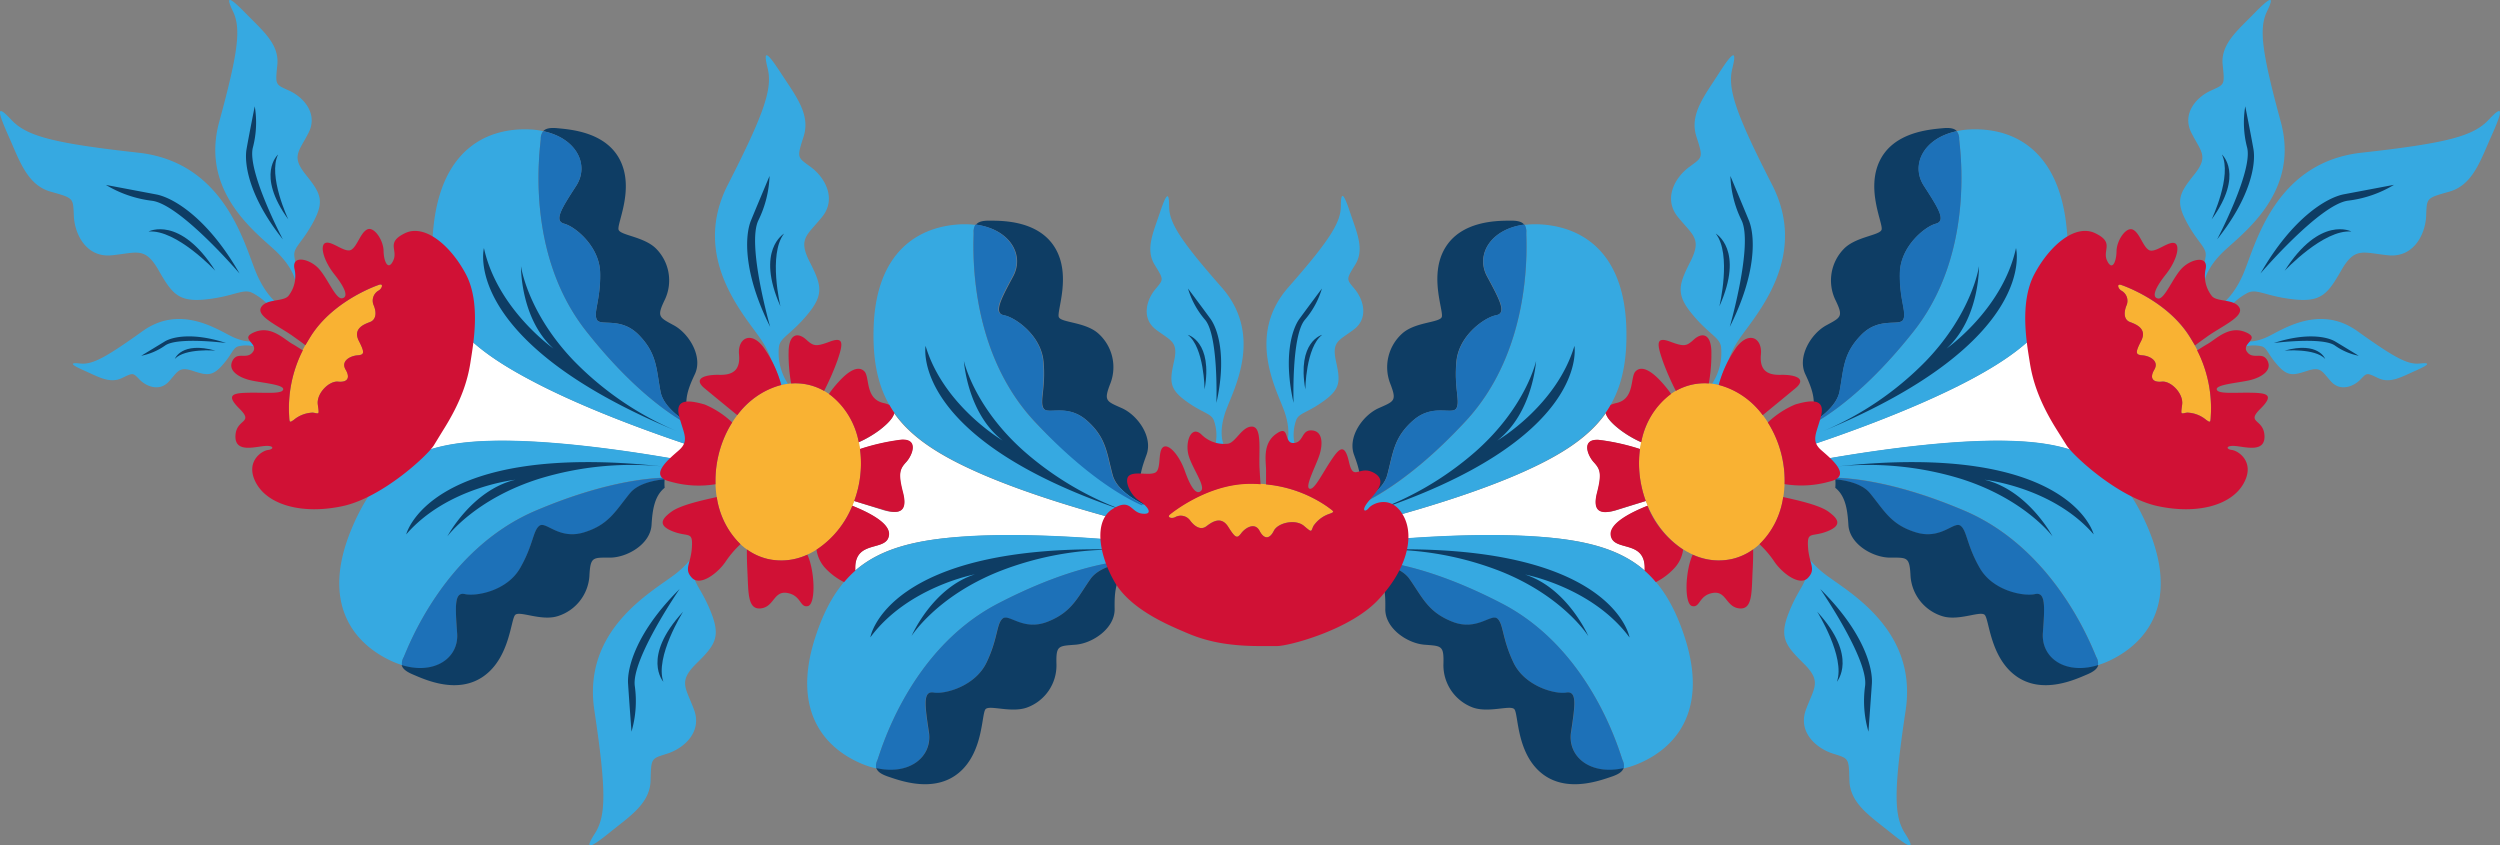 <svg id="Lager_1" data-name="Lager 1" xmlns="http://www.w3.org/2000/svg" viewBox="0 0 446.13 150.87"><rect x="0" y="0" width="446.13" height="150.87" fill="#808080" stroke="none"/><defs><style>.cls-1{fill:#36a9e1;}.cls-2{fill:#0e3d64;}.cls-3{fill:none;}.cls-4{fill:#fff;}.cls-5{fill:#1d71b8;}.cls-6{fill:#f9b233;}.cls-7{fill:#d01135;}</style></defs><path class="cls-1" d="M242.35,110.57s.88-2-.48-5.79-6.76-13.44.76-22S252,71.14,252,68.25s.57-2.09,1.69,1.29,2.58,6.43.89,9.17-1.61,2.57-.08,4.42,2.49,5.15-.16,7.16-4,2.1-3.22,5.64.88,4.9-2.09,7.08-4.51,2.17-5,3.46a7.88,7.88,0,0,0,0,5.31C244.76,114,242.1,113.23,242.35,110.57Z" transform="translate(-12.72 -31.51)"/><path class="cls-1" d="M231,110.57s-.88-2,.49-5.79,6.76-13.44-.77-22-9.37-11.59-9.37-14.48-.56-2.09-1.69,1.29-2.58,6.43-.89,9.17,1.61,2.57.08,4.42-2.49,5.15.17,7.16,4,2.1,3.21,5.64-.88,4.9,2.1,7.08,4.5,2.17,5,3.46a7.82,7.82,0,0,1,0,5.31C228.58,114,231.24,113.23,231,110.57Z" transform="translate(-12.72 -31.51)"/><path class="cls-2" d="M243.56,103.41s-.41-11.91,2-14.81A15.17,15.17,0,0,0,248.62,83s-2.65,3.54-4,5.39S241.71,95.2,243.56,103.41Z" transform="translate(-12.72 -31.51)"/><path class="cls-2" d="M245.66,101s.07-7.49,3-9.74C248.62,91.26,244.15,92.47,245.66,101Z" transform="translate(-12.72 -31.51)"/><path class="cls-2" d="M229.79,103.41s.4-11.91-2-14.81A15.12,15.12,0,0,1,224.72,83s2.65,3.54,4,5.39S231.64,95.2,229.79,103.41Z" transform="translate(-12.72 -31.51)"/><path class="cls-2" d="M227.68,101s-.06-7.49-3-9.74C224.72,91.26,229.19,92.47,227.68,101Z" transform="translate(-12.72 -31.51)"/><path class="cls-1" d="M65.55,82.27s-.1-2.54-3.42-5.77S48.36,66,51.84,53.25s3.89-16.73,2.44-19.74-.47-2.45,2.4.49,5.9,5.38,5.53,9.07-.38,3.48,2.14,4.63,5.18,4.08,3.43,7.51-3.12,4.19-.5,7.46,3.39,4.64,1.39,8.39-3.58,4.52-3.43,6.1a9,9,0,0,0,2.67,5.51C69.75,84.56,66.63,85.14,65.55,82.27Z" transform="translate(-12.72 -31.51)"/><path class="cls-2" d="M63.2,74.23s-6.41-12.15-5.36-16.37a17.54,17.54,0,0,0,.34-7.38s-1,5-1.46,7.62S57.15,66.65,63.2,74.23Z" transform="translate(-12.72 -31.51)"/><path class="cls-2" d="M64.17,70.67s-3.7-7.8-1.82-11.59C62.35,59.08,58.31,62.58,64.17,70.67Z" transform="translate(-12.72 -31.51)"/><path class="cls-1" d="M63.25,86.38s-2.73-1.2-4.84-6.25-5.57-19.66-21-21.37-20-3-22.69-5.89-2.48-1.58-.51,2.84,3.34,8.81,7.54,10,4,1.1,4.15,4.36,2.23,7.44,6.74,7,5.95-1.6,8.39,2.68,3.62,5.73,8.6,5.17,6.51-2,8.17-1.12a10.75,10.75,0,0,1,4.88,5.32C63.94,92,65.94,88.81,63.25,86.38Z" transform="translate(-12.72 -31.51)"/><path class="cls-2" d="M55.47,80.32S44.93,68,39.86,67.34a20.7,20.7,0,0,1-8.24-2.83l9,1.7C43.67,66.81,49.78,70.4,55.47,80.32Z" transform="translate(-12.72 -31.51)"/><path class="cls-2" d="M51.14,79.83s-6.94-7.43-11.91-7C39.23,72.81,44.82,69.9,51.14,79.83Z" transform="translate(-12.72 -31.51)"/><path class="cls-1" d="M58.32,92.35s-1.51.5-4.15-.75-9.26-5.83-16-1-9,6-11.13,5.78-1.55.26.82,1.31S32.32,100,34.42,99s2-1,3.21.25,3.55,2.16,5.19.38,1.79-2.77,4.3-1.94,3.49,1,5.27-1,1.88-3.11,2.85-3.37a5.77,5.77,0,0,1,3.84.37C60.6,94.33,60.26,92.35,58.32,92.35Z" transform="translate(-12.72 -31.51)"/><path class="cls-2" d="M53.06,92.72s-8.59-1.11-10.85.43A11.15,11.15,0,0,1,37.92,95l4.18-2.54C43.53,91.58,47.25,90.82,53.06,92.72Z" transform="translate(-12.72 -31.51)"/><path class="cls-2" d="M51.17,94.08s-5.42-.47-7.25,1.47C43.92,95.55,45.1,92.39,51.17,94.08Z" transform="translate(-12.72 -31.51)"/><path class="cls-3" d="M164.18,134.43l.23-.22Z" transform="translate(-12.72 -31.51)"/><path class="cls-3" d="M214.39,128.08c-6.94-.66-19-1.54-29.12-.9-9.07.57-15.39,2.19-19.94,6.15,0-.16,0-.33,0-.51,0-5.12,5.82-2.75,6-5.92.15-2.1-3.84-4.05-6.56-5.14l.33-.85c1.41.43,3.21,1,4.85,1.51,3.36,1.09,4.74.3,3.86-3s-.56-4.16.57-5.4,2.3-4.2-.87-4a39,39,0,0,0-7.39,1.67c-.06-.41-.13-.82-.21-1.22a19.58,19.58,0,0,0,3.7-2.15c1.41-1.07,2.49-2.18,2.66-3.08,3.1,4.41,8.21,7.67,15.65,10.89,11.08,4.79,25.4,8.47,31,9.81l-.22-.18.5.4c1.5,1.23,1,1.78.07,1.07a3.67,3.67,0,0,0-5.15,1.3C214.22,128.33,214.3,128.2,214.39,128.08Z" transform="translate(-12.72 -31.51)"/><path class="cls-3" d="M171.94,104.58l-.07-.11Z" transform="translate(-12.72 -31.51)"/><path class="cls-3" d="M217.09,121.22a2.6,2.6,0,0,0-.29.28A2,2,0,0,1,217.09,121.22Z" transform="translate(-12.72 -31.51)"/><path class="cls-4" d="M165.33,133.33c0-.16,0-.33,0-.51,0-5.12,5.82-2.75,6-5.92.15-2.1-3.84-4.05-6.56-5.14l.33-.85c1.41.43,3.21,1,4.85,1.51,3.36,1.09,4.74.3,3.86-3s-.56-4.16.57-5.4,2.3-4.2-.87-4a39,39,0,0,0-7.39,1.67c-.06-.41-.13-.82-.21-1.22a19.58,19.58,0,0,0,3.7-2.15c1.41-1.07,2.49-2.18,2.66-3.08,3.1,4.41,8.21,7.67,15.65,10.89,11.08,4.79,25.39,8.46,31,9.81l.28.22c1.5,1.23,1,1.78.07,1.07a3.67,3.67,0,0,0-5.15,1.3c.09-.14.17-.27.26-.39-6.94-.66-19-1.54-29.12-.9C176.2,127.75,169.88,129.37,165.33,133.33Z" transform="translate(-12.72 -31.51)"/><path class="cls-3" d="M82.2,115.78l.24-.21Z" transform="translate(-12.72 -31.51)"/><path class="cls-3" d="M132.75,113.37c-6.87-1.2-18.8-3-29-3.18-9.09-.13-15.52,1-20.36,4.58q0-.24.06-.51c.44-5.1,6-2.28,6.48-5.43.31-2.08-3.51-4.34-6.14-5.64.14-.27.27-.54.4-.82,1.37.54,3.12,1.23,4.72,1.89,3.27,1.34,4.69.66,4.08-2.75s-.23-4.19,1-5.33,2.63-4-.55-4.07A39.44,39.44,0,0,0,86,93.2c0-.42-.06-.83-.11-1.23a19.7,19.7,0,0,0,3.85-1.86c1.5-1,2.66-2,2.9-2.87,2.74,4.64,7.58,8.29,14.75,12.09C118,105,132,109.75,137.45,111.53l-.21-.2.47.44c1.4,1.34.82,1.85,0,1.07a3.66,3.66,0,0,0-5.23.89A3.51,3.51,0,0,1,132.75,113.37Z" transform="translate(-12.72 -31.51)"/><path class="cls-3" d="M92.26,86.62l-.06-.11Z" transform="translate(-12.72 -31.51)"/><path class="cls-3" d="M136,106.74a2.66,2.66,0,0,0-.31.26A2,2,0,0,1,136,106.74Z" transform="translate(-12.72 -31.51)"/><path class="cls-4" d="M83.43,114.77q0-.24.06-.51c.44-5.1,6-2.28,6.48-5.43.31-2.08-3.51-4.34-6.14-5.64.14-.27.27-.54.4-.82,1.37.54,3.12,1.23,4.72,1.89,3.27,1.34,4.69.66,4.08-2.75s-.23-4.19,1-5.33,2.63-4-.55-4.07A39.44,39.44,0,0,0,86,93.2c0-.42-.06-.83-.11-1.23a19.7,19.7,0,0,0,3.85-1.86c1.5-1,2.66-2,2.9-2.87,2.74,4.64,7.58,8.29,14.75,12.09C118,105,132,109.75,137.44,111.52l.27.25c1.4,1.34.82,1.85,0,1.07a3.66,3.66,0,0,0-5.23.89,3.51,3.51,0,0,1,.29-.36c-6.87-1.2-18.8-3-29-3.18C94.7,110.06,88.27,111.17,83.43,114.77Z" transform="translate(-12.72 -31.51)"/><path class="cls-1" d="M118.88,180.24c2-3.11,2.06-7.59-.1-22s10.29-21.1,14.36-24.22a16.29,16.29,0,0,0,2.68-2.55,6.69,6.69,0,0,0,1,1.5c-.07.25-.14.49-.19.73-.37,1.71,1.28,2.77,3,7.15s.68,5.8-2.63,9.06-1.89,4.28-.42,8.27-1.84,6.87-4.76,7.81-2.89.7-3,4.81-3.73,6.39-7.27,9.25S116.88,183.36,118.88,180.24Z" transform="translate(-12.72 -31.51)"/><path class="cls-1" d="M157.2,78.22c2.1,4.13,2.62,5.8-.39,9.42s-4.9,4.09-5.1,5.83a10.09,10.09,0,0,0,1.62,6.53,11.84,11.84,0,0,0-1.19.21,27.46,27.46,0,0,0-1.78-4.52,15.77,15.77,0,0,0-1.87-3.64c-2.86-4.25-12.54-14.54-5.9-27.54s8-17.26,7.11-20.84,0-2.77,2.49,1.06,5.19,7.18,3.95,11.09-1.2,3.69,1.27,5.5,4.69,5.61,2,8.92S155.11,74.08,157.2,78.22Z" transform="translate(-12.72 -31.51)"/><path class="cls-1" d="M158.22,145.2c4.28-13.14,11.78-17,27.05-18,10.15-.64,22.18.24,29.12.9a5.87,5.87,0,0,0-.86,1.81,6.86,6.86,0,0,0-.27,1.7c-3.74.39-11.48,1.91-22.48,7.63-15.91,8.28-20.95,26.56-21.49,27.94a2.35,2.35,0,0,0-.17,1.46,14.89,14.89,0,0,1-2.21-.67C159.8,165.16,153.94,158.34,158.22,145.2Z" transform="translate(-12.72 -31.51)"/><path class="cls-2" d="M150.16,89.84s-4.2-14.63-2.11-19a19.52,19.52,0,0,0,2-7.93s-2.19,5.21-3.31,7.93S145.32,80.25,150.16,89.84Z" transform="translate(-12.72 -31.51)"/><path class="cls-2" d="M152,86.19s-2.24-9.29.64-13C152.66,73.21,147.5,76.1,152,86.19Z" transform="translate(-12.72 -31.51)"/><path class="cls-2" d="M134,136.62s-8.64,12.53-8,17.3a19.48,19.48,0,0,1-.59,8.16s-.42-5.63-.61-8.56S126.37,144.17,134,136.62Z" transform="translate(-12.72 -31.51)"/><path class="cls-2" d="M134.62,140.67s-5.09,8.09-3.52,12.5C131.1,153.17,127.12,148.79,134.62,140.67Z" transform="translate(-12.72 -31.51)"/><path class="cls-1" d="M168.62,90c.42-13.81,8.24-18.24,15.87-18.47a15.51,15.51,0,0,1,2.31.12,2.29,2.29,0,0,0-.33,1.43c0,1.48-1.4,20.39,10.77,33.56a62.52,62.52,0,0,0,22,15.16c2.34.56-.53,1.37-.53,1.36-1.2,1.64-1.16,1.67.24,2.76-5.55-1.34-19.87-5-31-9.81C173.94,110,168.2,103.77,168.62,90Z" transform="translate(-12.72 -31.51)"/><path class="cls-2" d="M211.3,116.3c-1.07-3.94-1.11-6.68-4.63-9.76s-7-.9-7.72-2.17.43-3.61,0-8.34-5.11-7.89-7-8.24-.78-2.58,1.57-6.93c2.1-3.88-.59-8.46-6.63-9.25.38-.51,1.13-.75,2.5-.72,2.32,0,8.77,0,11.66,4.94s.19,11.27.62,12.27,4.69.86,7,2.88a8.06,8.06,0,0,1,2.24,8.85c-1.27,3.24-.83,3.25,2,4.51s5.61,5.15,4.39,8.38c-1,2.71-2.06,5.88.3,8.21a3.2,3.2,0,0,0-.38.29,2.81,2.81,0,0,0-.48.52,1.82,1.82,0,0,1,.14-.19C214.65,120.46,211.94,118.64,211.3,116.3Z" transform="translate(-12.72 -31.51)"/><path class="cls-5" d="M197.24,106.6C185.07,93.43,186.51,74.52,186.47,73a2.29,2.29,0,0,1,.33-1.43c6,.79,8.73,5.37,6.63,9.25-2.35,4.35-3.51,6.58-1.57,6.93s6.58,3.52,7,8.24-.67,7.06,0,8.34,4.2-.91,7.72,2.17,3.56,5.82,4.63,9.76c.64,2.34,3.35,4.16,5.45,5.25a1.82,1.82,0,0,0-.14.19l0,0C213.54,120.4,206.35,116.46,197.24,106.6Z" transform="translate(-12.72 -31.51)"/><ellipse class="cls-6" cx="153.38" cy="115.72" rx="15.96" ry="12.8" transform="translate(-7.39 206.68) rotate(-76.63)"/><path class="cls-2" d="M214.75,123.12a56.3,56.3,0,0,1-19.19-11c-9.07-8-10.83-16.2-10.83-16.2s.58,9.31,6.91,14.2c0,0-10.56-6.17-13.75-16.89C177.89,93.23,174.85,110.13,214.75,123.12Z" transform="translate(-12.72 -31.51)"/><path class="cls-2" d="M212.85,129.6a56.26,56.26,0,0,0-21.78,3.86C179.82,137.94,175.39,145,175.39,145s3.7-8.56,11.31-11c0,0-12,2.23-18.66,11.24C168,145.26,170.9,128.33,212.85,129.6Z" transform="translate(-12.72 -31.51)"/><path class="cls-5" d="M169.29,167.16c.54-1.38,5.58-19.66,21.49-27.94,11-5.72,18.74-7.24,22.48-7.63,0,.1,0,.2,0,.31-2.2.39-4.76,1.22-6,3-2.34,3.34-3.3,5.9-7.66,7.61s-6.89-1.52-8-.57-.82,3.54-2.86,7.83-7.48,5.7-9.43,5.37-1.6,2.16-.86,7.05c.66,4.37-3.43,7.77-9.37,6.47A2.35,2.35,0,0,1,169.29,167.16Z" transform="translate(-12.72 -31.51)"/><path class="cls-2" d="M178.49,162.15c-.74-4.89-1.08-7.38.86-7.05s7.38-1.08,9.43-5.37,1.75-6.87,2.86-7.83,3.64,2.28,8,.57,5.32-4.27,7.66-7.61c1.22-1.74,3.78-2.57,6-3a8,8,0,0,0,.15,1.52c-1.78,1.64-1.86,4.36-1.82,6.79.06,3.45-3.9,6.15-7,6.39s-3.48.11-3.38,3.59a8,8,0,0,1-5.1,7.56c-2.85,1.13-6.8-.45-7.55.35s-.34,7.63-4.74,11.33-10.45,1.45-12.64.71c-1.3-.44-1.92-.92-2.11-1.52C175.06,169.92,179.15,166.52,178.49,162.15Z" transform="translate(-12.72 -31.51)"/><path class="cls-1" d="M75.41,126c5.29-12.76,13.08-16.08,28.38-15.85,10.16.16,22.09,2,29,3.18a5.44,5.44,0,0,0-1,1.73,6.68,6.68,0,0,0-.4,1.67c-3.76.11-11.6,1-23,5.86-16.51,7-23,24.84-23.6,26.17a2.24,2.24,0,0,0-.29,1.44,14.3,14.3,0,0,1-2.16-.84C75.43,146.06,70.12,138.8,75.41,126Z" transform="translate(-12.72 -31.51)"/><path class="cls-1" d="M90.1,71.79c1.49-13.74,9.64-17.55,17.27-17.18a13.47,13.47,0,0,1,2.29.31,2.18,2.18,0,0,0-.44,1.39c-.08,1.48-3,20.22,8.11,34.3,8.31,10.54,15.18,15,18.11,16.63v0c-1.33,1.54.69,3.11,2,4.31C132,109.75,118,105,107.36,99.33,93.83,92.17,88.6,85.52,90.1,71.79Z" transform="translate(-12.72 -31.51)"/><path class="cls-2" d="M130.59,101.38c-.76-4-.59-6.74-3.86-10.09s-6.91-1.45-7.52-2.77.71-3.56.61-8.31-4.48-8.27-6.39-8.77-.57-2.63,2.12-6.78c2.39-3.71.06-8.49-5.89-9.74.42-.48,1.18-.66,2.55-.53,2.3.23,8.74.66,11.23,5.84s-.69,11.25-.33,12.28,4.6,1.22,6.74,3.42a8.05,8.05,0,0,1,1.54,9c-1.52,3.13-1.08,3.18,1.61,4.65s5.19,5.58,3.72,8.7c-1.24,2.62-2.51,5.71-.34,8.21a2.76,2.76,0,0,0-.41.26,3.07,3.07,0,0,0-.52.48l.16-.18C133.6,105.79,131,103.76,130.59,101.38Z" transform="translate(-12.72 -31.51)"/><path class="cls-5" d="M117.33,90.61c-11.11-14.08-8.19-32.82-8.11-34.3a2.18,2.18,0,0,1,.44-1.39c6,1.25,8.28,6,5.89,9.74-2.69,4.15-4,6.28-2.12,6.78s6.29,4,6.39,8.77-1.22,7-.61,8.31,4.25-.58,7.52,2.77,3.1,6.08,3.86,10.09c.45,2.38,3,4.41,5,5.66l-.16.18v0C132.51,105.64,125.64,101.15,117.33,90.61Z" transform="translate(-12.72 -31.51)"/><path class="cls-2" d="M133.5,108.45A56.34,56.34,0,0,1,115.22,96c-8.41-8.71-9.53-17-9.53-17s-.15,9.33,5.78,14.7c0,0-10-7-12.39-17.92C99.08,75.76,94.73,92.38,133.5,108.45Z" transform="translate(-12.72 -31.51)"/><path class="cls-2" d="M131.09,114.76a56.32,56.32,0,0,0-22,2.14c-11.57,3.6-16.54,10.33-16.54,10.33s4.36-8.25,12.14-10.11c0,0-12.16,1.29-19.48,9.75C85.2,126.87,89.37,110.21,131.09,114.76Z" transform="translate(-12.72 -31.51)"/><path class="cls-5" d="M84.74,148.8c.64-1.33,7.09-19.16,23.6-26.17,11.41-4.84,19.25-5.75,23-5.86,0,.11,0,.21,0,.31-2.22.23-4.84.85-6.19,2.49-2.59,3.15-3.76,5.62-8.23,7s-6.75-2.06-7.93-1.19-1.09,3.46-3.46,7.58-7.9,5.1-9.82,4.62-1.76,2-1.4,7c.32,4.4-4,7.47-9.85,5.71A2.24,2.24,0,0,1,84.74,148.8Z" transform="translate(-12.72 -31.51)"/><path class="cls-2" d="M94.3,144.53c-.36-4.93-.51-7.44,1.4-7s7.45-.51,9.82-4.62,2.29-6.71,3.46-7.58,3.46,2.55,7.93,1.19,5.64-3.84,8.23-7c1.35-1.64,4-2.26,6.19-2.49a7.86,7.86,0,0,0,0,1.53c-1.9,1.5-2.19,4.21-2.34,6.63-.21,3.44-4.37,5.83-7.44,5.83s-3.48-.17-3.65,3.31a8.06,8.06,0,0,1-5.68,7.14c-2.93.91-6.74-1-7.55-.24s-.93,7.58-5.61,10.93-10.53.62-12.66-.29c-1.26-.53-1.85-1.06-2-1.68C90.27,152,94.62,148.93,94.3,144.53Z" transform="translate(-12.72 -31.51)"/><path class="cls-7" d="M144.29,105.6c-1.93-1.58-4.61-3.77-5.88-4.83-2.11-1.77.22-2.43,2.7-2.37s3.75-.92,3.49-3.66,2-4.29,4.32-1.34a21.5,21.5,0,0,1,3.22,6.81A14.28,14.28,0,0,0,144.29,105.6Z" transform="translate(-12.72 -31.51)"/><path class="cls-7" d="M159.78,101.27a10.52,10.52,0,0,0-2.71-1.08,10.33,10.33,0,0,0-3.17-.25,29.31,29.31,0,0,1-.45-5.79c.12-3.24,1.76-3.27,3.1-2.07s1.68,1.36,4.27.39,2.33.48,1.32,3.42A45.94,45.94,0,0,1,159.78,101.27Z" transform="translate(-12.72 -31.51)"/><path class="cls-7" d="M132.63,122.76c1.62-1.12,5.22-1.94,8-2.55a14.6,14.6,0,0,0,4.23,8.41,18.18,18.18,0,0,0-2.58,3c-1.35,2.1-4.6,4.61-6.09,3s-.19-2.43,0-5.43-.63-1.75-3.44-2.87S130.91,124,132.63,122.76Z" transform="translate(-12.72 -31.51)"/><path class="cls-7" d="M143.38,106.9a19.2,19.2,0,0,0-2.45,5.86,19.63,19.63,0,0,0-.52,5.16,18.33,18.33,0,0,1-8-.45c-4.07-.94-.58-3.83,1.43-5.58s.82-3.06.06-6.19,1.87-2.79,4.59-2A16.19,16.19,0,0,1,143.38,106.9Z" transform="translate(-12.72 -31.51)"/><path class="cls-7" d="M165.16,120.91a22.21,22.21,0,0,0,.67-2.23,19.25,19.25,0,0,0,.35-7.05,39,39,0,0,1,7.39-1.67c3.17-.19,2,2.78.87,4s-1.45,2-.57,5.4-.5,4.14-3.86,3C168.37,121.89,166.57,121.34,165.16,120.91Z" transform="translate(-12.72 -31.51)"/><path class="cls-7" d="M146,129.55a10.5,10.5,0,0,0,3.7,1.7,11,11,0,0,0,7.1-.76c1.35,2.95,1.53,8.87.08,9.18s-1.15-1.89-3.64-2.34-2.34,2.48-4.75,2.75-2.2-2.9-2.4-6.74C146,131.76,146,130.5,146,129.55Z" transform="translate(-12.72 -31.51)"/><path class="cls-7" d="M165.35,132.82c0,.18,0,.35,0,.51a19.6,19.6,0,0,0-2,2.06A11.67,11.67,0,0,1,160,132.9a6.06,6.06,0,0,1-1.57-3.31,17,17,0,0,0,6.39-7.83c2.72,1.09,6.71,3,6.56,5.14C171.17,130.07,165.39,127.7,165.35,132.82Z" transform="translate(-12.72 -31.51)"/><path class="cls-7" d="M162.31,99.72c2.12-2.35,3.72-2.94,4.68-1.92s.08,4.92,3.44,5.64a4.6,4.6,0,0,1,1,.33c.28.48.57,1,.89,1.41-.17.9-1.25,2-2.66,3.08a19.58,19.58,0,0,1-3.7,2.15,13.86,13.86,0,0,0-5.31-8.6A18.29,18.29,0,0,1,162.31,99.72Z" transform="translate(-12.72 -31.51)"/><path class="cls-6" d="M80.27,82.38s-8,2.65-12.1,9.12a23.47,23.47,0,0,0-3.87,13.72c.09,1.67,0,1.81.86,1.2a5.58,5.58,0,0,1,3.38-1.29c1.14.15,1.18.55.9-1.43s2-4.26,3.61-4.1,2.26-.59,1.35-2.15.88-2.44,2.08-2.54,1.44-.33.29-2.57,1-3,2-3.38S80,87.41,79.41,86a2.07,2.07,0,0,1,.91-2.66C80.93,83,81.21,82,80.27,82.38Z" transform="translate(-12.72 -31.51)"/><path class="cls-7" d="M58.48,117.81c-2.16-3.83.93-5.87,2.07-6s1.12-.91-.81-.69-5.16,1.12-5-1.9,3.36-2.16.72-4.77-1-2.81,1.8-2.86,5.9.29,6-.61-4.3-1.18-6.16-1.69-3.78-1.7-2.88-3.42,2.61-.07,3.66-1.6-2.63-2.32.31-3.51,5.19,1.27,6.73,2.14c.74.42,1.35.85,1.84,1.13a22.73,22.73,0,0,0-2.47,11.21c.09,1.67,0,1.81.86,1.2a5.58,5.58,0,0,1,3.38-1.29c1.14.15,1.18.55.9-1.43s2-4.26,3.61-4.1,2.26-.59,1.35-2.15.88-2.44,2.08-2.54,1.44-.33.29-2.57,1-3,2-3.38S80,87.41,79.41,86a2.07,2.07,0,0,1,.91-2.66c.61-.38.89-1.34,0-1,0,0-8,2.65-12.1,9.12-.35.56-.66,1.11-1,1.66-.47-.37-1.16-.86-2.15-1.57-2.55-1.84-6.68-3.58-5.76-5.19s4.1-.94,4.94-2.12a5.73,5.73,0,0,0,1-4.85c-.42-2.35,2.52-1.74,4.17-.13s3.17,5.69,4.35,5.48.57-1.82-1.39-4.29-2.67-5.29-1.51-5.61,3.46,1.89,4.54,1.24,1.64-3.06,2.85-3.63,2.88,1.91,2.91,3.83S82,79.94,82.9,78,81.52,74.8,85,73.12s8.08,2.12,10.83,7.27,1.34,12.53.85,15.74-1.62,7-4.94,12.24L90.13,111c-1.11,1.77-9.19,9.33-16.32,10.84S60.64,121.64,58.48,117.81Z" transform="translate(-12.72 -31.51)"/><path class="cls-1" d="M406,82.27s.09-2.54,3.41-5.77S423.2,66,419.73,53.25s-3.9-16.73-2.44-19.74.46-2.45-2.4.49-5.91,5.38-5.53,9.07.37,3.48-2.15,4.63-5.17,4.08-3.43,7.51,3.12,4.19.5,7.46-3.38,4.64-1.39,8.39,3.58,4.52,3.44,6.1a9.15,9.15,0,0,1-2.67,5.51C401.81,84.56,404.93,85.14,406,82.27Z" transform="translate(-12.72 -31.51)"/><path class="cls-2" d="M408.37,74.23s6.4-12.15,5.36-16.37a17.54,17.54,0,0,1-.34-7.38s1,5,1.46,7.62S414.41,66.65,408.37,74.23Z" transform="translate(-12.72 -31.51)"/><path class="cls-2" d="M407.39,70.67s3.7-7.8,1.83-11.59C409.22,59.08,413.25,62.58,407.39,70.67Z" transform="translate(-12.72 -31.51)"/><path class="cls-1" d="M408.31,86.38s2.74-1.2,4.84-6.25,5.57-19.66,21-21.37,20-3,22.69-5.89,2.49-1.58.51,2.84-3.34,8.81-7.54,10-4,1.1-4.14,4.36-2.24,7.44-6.74,7-5.95-1.6-8.4,2.68-3.62,5.73-8.6,5.17-6.5-2-8.17-1.12a10.83,10.83,0,0,0-4.88,5.32C407.62,92,405.63,88.81,408.31,86.38Z" transform="translate(-12.72 -31.51)"/><path class="cls-2" d="M416.1,80.32s10.53-12.3,15.61-13a20.61,20.61,0,0,0,8.23-2.83l-9,1.7C427.89,66.81,421.78,70.4,416.1,80.32Z" transform="translate(-12.72 -31.51)"/><path class="cls-2" d="M420.42,79.83s6.94-7.43,11.91-7C432.33,72.81,426.74,69.9,420.42,79.83Z" transform="translate(-12.72 -31.51)"/><path class="cls-1" d="M413.24,92.35s1.52.5,4.16-.75,9.25-5.83,16-1,9,6,11.13,5.78,1.56.26-.81,1.31S439.24,100,437.14,99s-2-1-3.21.25-3.55,2.16-5.19.38-1.79-2.77-4.3-1.94-3.49,1-5.27-1-1.88-3.11-2.84-3.37a5.79,5.79,0,0,0-3.85.37C411,94.33,411.3,92.35,413.24,92.35Z" transform="translate(-12.72 -31.51)"/><path class="cls-2" d="M418.5,92.72s8.59-1.11,10.86.43A11.08,11.08,0,0,0,433.64,95s-2.74-1.68-4.18-2.54S424.32,90.82,418.5,92.72Z" transform="translate(-12.72 -31.51)"/><path class="cls-2" d="M420.4,94.08s5.42-.47,7.25,1.47C427.65,95.55,426.46,92.39,420.4,94.08Z" transform="translate(-12.72 -31.51)"/><path class="cls-3" d="M307.38,134.43l-.22-.22Z" transform="translate(-12.72 -31.51)"/><path class="cls-3" d="M257.17,128.08c6.94-.66,19-1.54,29.12-.9,9.07.57,15.4,2.19,19.94,6.15,0-.16,0-.33,0-.51,0-5.12-5.82-2.75-6-5.92-.14-2.1,3.84-4.05,6.57-5.14-.12-.28-.23-.56-.33-.85-1.42.43-3.22,1-4.86,1.51-3.36,1.09-4.73.3-3.85-3s.55-4.16-.58-5.4-2.3-4.2.87-4a38.77,38.77,0,0,1,7.39,1.67c.06-.41.13-.82.21-1.22a19.23,19.23,0,0,1-3.69-2.15c-1.42-1.07-2.5-2.18-2.67-3.08-3.1,4.41-8.21,7.67-15.65,10.89-11.08,4.79-25.39,8.47-30.95,9.81l.23-.18-.51.4c-1.5,1.23-1,1.78-.06,1.07a3.66,3.66,0,0,1,5.14,1.3A3.77,3.77,0,0,0,257.17,128.08Z" transform="translate(-12.72 -31.51)"/><path class="cls-3" d="M299.62,104.58a1,1,0,0,0,.08-.11A1,1,0,0,1,299.62,104.58Z" transform="translate(-12.72 -31.51)"/><path class="cls-3" d="M254.48,121.22a3.9,3.9,0,0,1,.29.28A3.9,3.9,0,0,0,254.48,121.22Z" transform="translate(-12.72 -31.51)"/><path class="cls-4" d="M306.23,133.33c0-.16,0-.33,0-.51,0-5.12-5.82-2.75-6-5.92-.14-2.1,3.84-4.05,6.57-5.14-.12-.28-.23-.56-.33-.85-1.42.43-3.22,1-4.86,1.51-3.36,1.09-4.73.3-3.85-3s.55-4.16-.58-5.4-2.3-4.2.87-4a38.77,38.77,0,0,1,7.39,1.67c.06-.41.13-.82.21-1.22a19.23,19.23,0,0,1-3.69-2.15c-1.42-1.07-2.5-2.18-2.67-3.08-3.1,4.41-8.21,7.67-15.65,10.89-11.07,4.79-25.38,8.46-30.94,9.81l-.29.22c-1.5,1.23-1,1.78-.06,1.07a3.66,3.66,0,0,1,5.14,1.3,3.77,3.77,0,0,0-.26-.39c6.94-.66,19-1.54,29.12-.9C295.36,127.75,301.69,129.37,306.23,133.33Z" transform="translate(-12.72 -31.51)"/><path class="cls-3" d="M389.36,115.78l-.24-.21Z" transform="translate(-12.72 -31.51)"/><path class="cls-3" d="M338.82,113.37c6.86-1.2,18.79-3,28.95-3.18,9.09-.13,15.52,1,20.36,4.58q0-.24-.06-.51c-.43-5.1-6-2.28-6.48-5.43-.31-2.08,3.51-4.34,6.14-5.64-.13-.27-.27-.54-.39-.82-1.38.54-3.13,1.23-4.72,1.89-3.27,1.34-4.7.66-4.09-2.75s.24-4.19-1-5.33-2.62-4,.55-4.07a39.44,39.44,0,0,1,7.5,1.09c0-.42.06-.83.12-1.23a19.75,19.75,0,0,1-3.86-1.86c-1.49-1-2.66-2-2.9-2.87-2.74,4.64-7.58,8.29-14.75,12.09-10.67,5.64-24.65,10.42-30.08,12.2l.21-.2-.47.44c-1.4,1.34-.82,1.85,0,1.07a3.66,3.66,0,0,1,5.23.89C339,113.6,338.91,113.48,338.82,113.37Z" transform="translate(-12.72 -31.51)"/><path class="cls-3" d="M379.3,86.62l.06-.11Z" transform="translate(-12.72 -31.51)"/><path class="cls-3" d="M335.59,106.74a2,2,0,0,1,.31.26A2,2,0,0,0,335.59,106.74Z" transform="translate(-12.72 -31.51)"/><path class="cls-4" d="M388.13,114.77q0-.24-.06-.51c-.43-5.1-6-2.28-6.48-5.43-.31-2.08,3.51-4.34,6.14-5.64-.13-.27-.27-.54-.39-.82-1.38.54-3.13,1.23-4.72,1.89-3.27,1.34-4.7.66-4.09-2.75s.24-4.19-1-5.33-2.62-4,.55-4.07a39.44,39.44,0,0,1,7.5,1.09c0-.42.06-.83.12-1.23a19.75,19.75,0,0,1-3.86-1.86c-1.49-1-2.66-2-2.9-2.87-2.74,4.64-7.58,8.29-14.75,12.09-10.66,5.64-24.64,10.42-30.08,12.19l-.26.25c-1.4,1.34-.82,1.85,0,1.07a3.66,3.66,0,0,1,5.23.89c-.09-.13-.19-.25-.28-.36,6.86-1.2,18.79-3,28.95-3.18C376.86,110.06,383.29,111.17,388.13,114.77Z" transform="translate(-12.72 -31.51)"/><path class="cls-1" d="M352.68,180.24c-2-3.11-2.05-7.59.11-22S342.5,137.11,338.42,134a16.18,16.18,0,0,1-2.67-2.55,6.69,6.69,0,0,1-1,1.5,7.16,7.16,0,0,1,.19.73c.37,1.71-1.27,2.77-3,7.15s-.67,5.8,2.63,9.06,1.89,4.28.42,8.27,1.84,6.87,4.76,7.81,2.89.7,3,4.81,3.73,6.39,7.27,9.25S354.68,183.36,352.68,180.24Z" transform="translate(-12.72 -31.51)"/><path class="cls-1" d="M314.36,78.22c-2.1,4.13-2.62,5.8.39,9.42s4.91,4.09,5.1,5.83a10,10,0,0,1-1.62,6.53q.6.07,1.2.21a27.29,27.29,0,0,1,1.77-4.52,16.18,16.18,0,0,1,1.87-3.64c2.87-4.25,12.55-14.54,5.9-27.54s-8-17.26-7.1-20.84-.05-2.77-2.5,1.06-5.18,7.18-3.94,11.09,1.19,3.69-1.28,5.5-4.69,5.61-2,8.92S316.46,74.08,314.36,78.22Z" transform="translate(-12.72 -31.51)"/><path class="cls-1" d="M313.35,145.2c-4.28-13.14-11.79-17-27.06-18-10.14-.64-22.18.24-29.12.9a5.65,5.65,0,0,1,.87,1.81,6.85,6.85,0,0,1,.26,1.7c3.74.39,11.49,1.91,22.48,7.63,15.92,8.28,21,26.56,21.49,27.94a2.22,2.22,0,0,1,.17,1.46,15,15,0,0,0,2.22-.67C311.77,165.16,317.63,158.34,313.35,145.2Z" transform="translate(-12.72 -31.51)"/><path class="cls-2" d="M321.4,89.84s4.2-14.63,2.11-19a19.4,19.4,0,0,1-2-7.93s2.18,5.21,3.3,7.93S326.24,80.25,321.4,89.84Z" transform="translate(-12.72 -31.51)"/><path class="cls-2" d="M319.54,86.19s2.25-9.29-.64-13C318.9,73.21,324.07,76.1,319.54,86.19Z" transform="translate(-12.72 -31.51)"/><path class="cls-2" d="M337.55,136.62s8.63,12.53,8,17.3a19.37,19.37,0,0,0,.6,8.16s.41-5.63.61-8.56S345.19,144.17,337.55,136.62Z" transform="translate(-12.72 -31.51)"/><path class="cls-2" d="M337,140.67s5.08,8.09,3.52,12.5C340.47,153.17,344.45,148.79,337,140.67Z" transform="translate(-12.72 -31.51)"/><path class="cls-1" d="M302.94,90c-.41-13.81-8.24-18.24-15.87-18.47a15.58,15.58,0,0,0-2.31.12,2.23,2.23,0,0,1,.33,1.43c0,1.48,1.41,20.39-10.77,33.56-9.11,9.86-16.3,13.8-19.35,15.16v0c1.2,1.64-.93,3.05-2.33,4.14,5.56-1.34,19.87-5,30.95-9.81C297.63,110,303.36,103.77,302.94,90Z" transform="translate(-12.72 -31.51)"/><path class="cls-2" d="M260.26,116.3c1.07-3.94,1.12-6.68,4.64-9.76s7-.9,7.71-2.17-.43-3.61,0-8.34,5.11-7.89,7.05-8.24.78-2.58-1.57-6.93c-2.1-3.88.6-8.46,6.63-9.25-.38-.51-1.13-.75-2.5-.72-2.31,0-8.77,0-11.66,4.94S270.42,87.1,270,88.1s-4.69.86-7,2.88a8.08,8.08,0,0,0-2.24,8.85c1.27,3.24.83,3.25-2,4.51s-5.62,5.15-4.39,8.38c1,2.71,2,5.88-.31,8.21a3.27,3.27,0,0,1,.39.29,3.73,3.73,0,0,1,.48.52l-.14-.19C256.91,120.46,259.63,118.64,260.26,116.3Z" transform="translate(-12.72 -31.51)"/><path class="cls-5" d="M274.32,106.6C286.5,93.43,285.05,74.52,285.09,73a2.23,2.23,0,0,0-.33-1.43c-6,.79-8.73,5.37-6.63,9.25,2.35,4.35,3.52,6.58,1.57,6.93s-6.57,3.52-7.05,8.24.67,7.06,0,8.34-4.19-.91-7.71,2.17-3.57,5.82-4.64,9.76c-.63,2.34-3.35,4.16-5.44,5.25l.14.19v0C258,120.4,265.21,116.46,274.32,106.6Z" transform="translate(-12.72 -31.51)"/><ellipse class="cls-6" cx="318.19" cy="115.72" rx="12.8" ry="15.96" transform="translate(-30.85 45.19) rotate(-13.37)"/><path class="cls-2" d="M256.81,123.12a56.2,56.2,0,0,0,19.19-11c9.07-8,10.84-16.2,10.84-16.2s-.59,9.31-6.91,14.2c0,0,10.55-6.17,13.75-16.89C293.68,93.23,296.72,110.13,256.81,123.12Z" transform="translate(-12.72 -31.51)"/><path class="cls-2" d="M258.71,129.6a56.3,56.3,0,0,1,21.79,3.86c11.24,4.48,15.67,11.58,15.67,11.58s-3.7-8.56-11.3-11c0,0,12,2.23,18.65,11.24C303.52,145.26,300.66,128.33,258.71,129.6Z" transform="translate(-12.72 -31.51)"/><path class="cls-5" d="M302.27,167.16c-.54-1.38-5.57-19.66-21.49-27.94-11-5.72-18.74-7.24-22.48-7.63v.31c2.19.39,4.76,1.22,6,3,2.34,3.34,3.31,5.9,7.66,7.61s6.89-1.52,8-.57.81,3.54,2.86,7.83,7.48,5.7,9.42,5.37,1.6,2.16.86,7.05c-.66,4.37,3.43,7.77,9.37,6.47A2.22,2.22,0,0,0,302.27,167.16Z" transform="translate(-12.72 -31.51)"/><path class="cls-2" d="M293.07,162.15c.74-4.89,1.09-7.38-.86-7.05s-7.38-1.08-9.42-5.37-1.76-6.87-2.86-7.83-3.64,2.28-8,.57-5.32-4.27-7.66-7.61c-1.21-1.74-3.78-2.57-6-3a8.89,8.89,0,0,1-.15,1.52c1.78,1.64,1.85,4.36,1.81,6.79-.06,3.45,3.91,6.15,7,6.39s3.48.11,3.37,3.59a8.06,8.06,0,0,0,5.1,7.56c2.86,1.13,6.8-.45,7.55.35s.34,7.63,4.74,11.33,10.45,1.45,12.64.71c1.3-.44,1.93-.92,2.11-1.52C296.5,169.92,292.41,166.52,293.07,162.15Z" transform="translate(-12.72 -31.51)"/><path class="cls-1" d="M396.15,126c-5.29-12.76-13.07-16.08-28.38-15.85-10.16.16-22.09,2-28.95,3.18a5.63,5.63,0,0,1,1,1.73,6.66,6.66,0,0,1,.39,1.67c3.77.11,11.6,1,23,5.86,16.52,7,23,24.84,23.61,26.17a2.22,2.22,0,0,1,.28,1.44,14.3,14.3,0,0,0,2.16-.84C396.14,146.06,401.45,138.8,396.15,126Z" transform="translate(-12.72 -31.51)"/><path class="cls-1" d="M381.47,71.79c-1.5-13.74-9.64-17.55-17.27-17.18a13.59,13.59,0,0,0-2.3.31,2.18,2.18,0,0,1,.44,1.39c.08,1.48,3,20.22-8.11,34.3-8.31,10.54-15.17,15-18.1,16.63l0,0c1.33,1.54-.68,3.11-2,4.31,5.43-1.78,19.41-6.56,30.08-12.2C377.73,92.17,383,85.52,381.47,71.79Z" transform="translate(-12.72 -31.51)"/><path class="cls-2" d="M341,101.38c.76-4,.59-6.74,3.86-10.09s6.91-1.45,7.52-2.77-.71-3.56-.61-8.31,4.48-8.27,6.39-8.77.57-2.63-2.11-6.78c-2.4-3.71-.07-8.49,5.88-9.74-.41-.48-1.18-.66-2.54-.53-2.31.23-8.75.66-11.24,5.84s.69,11.25.34,12.28-4.61,1.22-6.74,3.42a8.07,8.07,0,0,0-1.55,9c1.53,3.13,1.09,3.18-1.6,4.65s-5.19,5.58-3.72,8.7c1.23,2.62,2.5,5.71.33,8.21a2.33,2.33,0,0,1,.41.26,3.07,3.07,0,0,1,.52.48c-.05-.06-.09-.12-.15-.18C338,105.79,340.52,103.76,341,101.38Z" transform="translate(-12.72 -31.51)"/><path class="cls-5" d="M354.23,90.61c11.11-14.08,8.19-32.82,8.11-34.3a2.18,2.18,0,0,0-.44-1.39c-5.95,1.25-8.28,6-5.88,9.74,2.68,4.15,4,6.28,2.11,6.78s-6.28,4-6.39,8.77,1.22,7,.61,8.31-4.25-.58-7.52,2.77-3.1,6.08-3.86,10.09c-.45,2.38-3,4.41-5,5.66.06.06.1.12.15.18l0,0C339.06,105.64,345.92,101.15,354.23,90.61Z" transform="translate(-12.72 -31.51)"/><path class="cls-2" d="M338.07,108.45A56.25,56.25,0,0,0,356.34,96c8.41-8.71,9.54-17,9.54-17s.14,9.33-5.78,14.7c0,0,10-7,12.38-17.92C372.48,75.76,376.84,92.38,338.07,108.45Z" transform="translate(-12.72 -31.51)"/><path class="cls-2" d="M340.47,114.76a56.37,56.37,0,0,1,22,2.14c11.56,3.6,16.53,10.33,16.53,10.33s-4.36-8.25-12.13-10.11c0,0,12.15,1.29,19.47,9.75C386.36,126.87,382.19,110.21,340.47,114.76Z" transform="translate(-12.72 -31.51)"/><path class="cls-5" d="M386.83,148.8c-.65-1.33-7.09-19.16-23.61-26.17-11.41-4.84-19.24-5.75-23-5.86a1.67,1.67,0,0,1,0,.31c2.22.23,4.85.85,6.19,2.49,2.6,3.15,3.76,5.62,8.23,7s6.76-2.06,7.93-1.19,1.09,3.46,3.46,7.58,7.91,5.1,9.82,4.62,1.77,2,1.41,7c-.32,4.4,4,7.47,9.84,5.71A2.22,2.22,0,0,0,386.83,148.8Z" transform="translate(-12.72 -31.51)"/><path class="cls-2" d="M377.27,144.53c.36-4.93.5-7.44-1.41-7s-7.44-.51-9.82-4.62-2.29-6.71-3.46-7.58-3.45,2.55-7.93,1.19-5.63-3.84-8.23-7c-1.34-1.64-4-2.26-6.19-2.49a7.86,7.86,0,0,1,0,1.53c1.91,1.5,2.19,4.21,2.34,6.63.21,3.44,4.38,5.83,7.45,5.83s3.47-.17,3.64,3.31a8.07,8.07,0,0,0,5.68,7.14c2.93.91,6.74-1,7.55-.24s.94,7.58,5.61,10.93,10.53.62,12.66-.29c1.26-.53,1.85-1.06,2-1.68C381.29,152,377,148.93,377.27,144.53Z" transform="translate(-12.72 -31.51)"/><path class="cls-7" d="M327.28,105.6c1.93-1.58,4.6-3.77,5.87-4.83,2.11-1.77-.21-2.43-2.7-2.37s-3.75-.92-3.49-3.66-1.95-4.29-4.32-1.34a21.45,21.45,0,0,0-3.21,6.81A14.31,14.31,0,0,1,327.28,105.6Z" transform="translate(-12.72 -31.51)"/><path class="cls-7" d="M311.78,101.27a10.58,10.58,0,0,1,2.72-1.08,10.24,10.24,0,0,1,3.16-.25,30,30,0,0,0,.46-5.79c-.12-3.24-1.77-3.27-3.1-2.07s-1.69,1.36-4.28.39-2.32.48-1.31,3.42A46.13,46.13,0,0,0,311.78,101.27Z" transform="translate(-12.72 -31.51)"/><path class="cls-7" d="M338.93,122.76c-1.62-1.12-5.22-1.94-8-2.55a14.54,14.54,0,0,1-4.23,8.41,18.18,18.18,0,0,1,2.58,3c1.36,2.1,4.6,4.61,6.09,3s.2-2.43,0-5.43.63-1.75,3.45-2.87S340.65,124,338.93,122.76Z" transform="translate(-12.72 -31.51)"/><path class="cls-7" d="M328.19,106.9a19.46,19.46,0,0,1,3,11,18.32,18.32,0,0,0,8-.45c4.07-.94.58-3.83-1.43-5.58s-.82-3.06-.06-6.19-1.86-2.79-4.59-2A16.15,16.15,0,0,0,328.19,106.9Z" transform="translate(-12.72 -31.51)"/><path class="cls-7" d="M306.41,120.91a18,18,0,0,1-.67-2.23,19.26,19.26,0,0,1-.36-7.05A38.77,38.77,0,0,0,298,110c-3.17-.19-2,2.78-.87,4s1.45,2,.58,5.4.49,4.14,3.85,3C303.19,121.89,305,121.34,306.41,120.91Z" transform="translate(-12.72 -31.51)"/><path class="cls-7" d="M325.57,129.55a10.45,10.45,0,0,1-3.69,1.7,11,11,0,0,1-7.1-.76c-1.35,2.95-1.53,8.87-.08,9.18s1.15-1.89,3.63-2.34,2.35,2.48,4.76,2.75,2.19-2.9,2.39-6.74C325.57,131.76,325.58,130.5,325.57,129.55Z" transform="translate(-12.72 -31.51)"/><path class="cls-7" d="M306.21,132.82c0,.18,0,.35,0,.51a18.74,18.74,0,0,1,2,2.06,11.62,11.62,0,0,0,3.3-2.49,6,6,0,0,0,1.57-3.31,16.94,16.94,0,0,1-6.38-7.83c-2.73,1.09-6.71,3-6.57,5.14C300.39,130.07,306.17,127.7,306.21,132.82Z" transform="translate(-12.72 -31.51)"/><path class="cls-7" d="M309.26,99.72c-2.13-2.35-3.73-2.94-4.69-1.92s-.08,4.92-3.43,5.64a4.7,4.7,0,0,0-1,.33c-.27.48-.57,1-.89,1.41.17.9,1.25,2,2.67,3.08a19.23,19.23,0,0,0,3.69,2.15,13.83,13.83,0,0,1,5.32-8.6A20.84,20.84,0,0,0,309.26,99.72Z" transform="translate(-12.72 -31.51)"/><path class="cls-6" d="M221.59,123.2s6.52-5.39,14.16-5.39a23.51,23.51,0,0,1,13.68,4c1.37,1,1.53,1,.56,1.37a5.59,5.59,0,0,0-2.89,2.17c-.49,1-.17,1.29-1.69,0s-4.67-.57-5.39.88-1.7,1.6-2.54,0-2.53-.55-3.26.41-1,1-2.33-1.12-3.06-.73-3.94-.08-1.93.16-2.82-1a2.06,2.06,0,0,0-2.74-.64C221.75,124.09,220.79,123.81,221.59,123.2Z" transform="translate(-12.72 -31.51)"/><path class="cls-7" d="M263.19,123.6c-2.09-3.86-5.47-2.33-6.2-1.44s-1.37.46-.16-1.06,3.7-3.77,1.05-5.22-3.62,1.69-4.43-1.93-1.85-2.33-3.38,0-2.89,5.15-3.7,4.75,1.29-4.27,1.85-6.12.57-4.1-1.37-4.26-1.44,2.17-3.29,2.25-.57-3.46-3.14-1.61-1.69,5.07-1.77,6.84c0,.85,0,1.6,0,2.16a22.87,22.87,0,0,1,10.8,3.87c1.37,1,1.53,1,.56,1.37a5.59,5.59,0,0,0-2.89,2.17c-.49,1-.17,1.29-1.69,0s-4.67-.57-5.39.88-1.7,1.6-2.54,0-2.53-.55-3.26.41-1,1-2.33-1.12-3.06-.73-3.94-.08-1.93.16-2.82-1a2.06,2.06,0,0,0-2.74-.64c-.64.32-1.6,0-.8-.57,0,0,6.52-5.39,14.16-5.39.66,0,1.3,0,1.91.07-.06-.58-.11-1.43-.18-2.64-.2-3.14.52-7.57-1.33-7.65s-3,3-4.42,3.06a5.74,5.74,0,0,1-4.67-1.69c-1.77-1.61-2.81,1.21-2.33,3.46s3.14,5.71,2.33,6.6-1.85-.48-2.9-3.46-3-5.07-3.94-4.27-.24,3.95-1.37,4.51-3.46-.24-4.58.48.08,3.46,1.69,4.51,2.65,2.57.56,2.33-2-2.89-5.31-.8-2.49,8,.4,13,9.9,7.81,12.88,9.09,6.75,2.34,13,2.34h3.1c2.09,0,12.79-2.82,17.86-8.05S265.28,127.47,263.19,123.6Z" transform="translate(-12.72 -31.51)"/><path class="cls-6" d="M391.29,82.38s8,2.65,12.1,9.12a23.39,23.39,0,0,1,3.87,13.72c-.09,1.67,0,1.81-.86,1.2a5.55,5.55,0,0,0-3.38-1.29c-1.14.15-1.17.55-.9-1.43s-2-4.26-3.61-4.1-2.26-.59-1.35-2.15-.87-2.44-2.08-2.54-1.44-.33-.28-2.57-1-3-2-3.38-1.17-1.55-.62-2.94a2.06,2.06,0,0,0-.91-2.66C390.63,83,390.36,82,391.29,82.38Z" transform="translate(-12.72 -31.51)"/><path class="cls-7" d="M413.08,117.81c2.16-3.83-.93-5.87-2.07-6s-1.11-.91.81-.69,5.17,1.12,5-1.9-3.36-2.16-.72-4.77,1-2.81-1.8-2.86-5.9.29-6-.61,4.3-1.18,6.17-1.69,3.77-1.7,2.88-3.42-2.61-.07-3.66-1.6,2.63-2.32-.31-3.51-5.19,1.27-6.73,2.14c-.74.42-1.36.85-1.85,1.13a22.61,22.61,0,0,1,2.47,11.21c-.09,1.67,0,1.81-.86,1.2a5.55,5.55,0,0,0-3.38-1.29c-1.14.15-1.17.55-.9-1.43s-2-4.26-3.61-4.1-2.26-.59-1.35-2.15-.87-2.44-2.08-2.54-1.44-.33-.28-2.57-1-3-2-3.38-1.17-1.55-.62-2.94a2.06,2.06,0,0,0-.91-2.66c-.61-.38-.88-1.34.05-1,0,0,8,2.65,12.1,9.12.35.56.66,1.11,1,1.66.46-.37,1.15-.86,2.14-1.57,2.55-1.84,6.68-3.58,5.77-5.19s-4.11-.94-4.95-2.12a5.76,5.76,0,0,1-1.05-4.85c.42-2.35-2.52-1.74-4.17-.13s-3.17,5.69-4.34,5.48-.58-1.82,1.38-4.29,2.67-5.29,1.52-5.61-3.47,1.89-4.55,1.24-1.63-3.06-2.84-3.63-2.89,1.91-2.92,3.83-.77,3.62-1.68,1.72,1.39-3.24-2.14-4.92-8.07,2.12-10.82,7.27-1.35,12.53-.85,15.74,1.61,7,4.93,12.24l1.65,2.63c1.12,1.77,9.2,9.33,16.32,10.84S410.93,121.64,413.08,117.81Z" transform="translate(-12.72 -31.51)"/></svg>